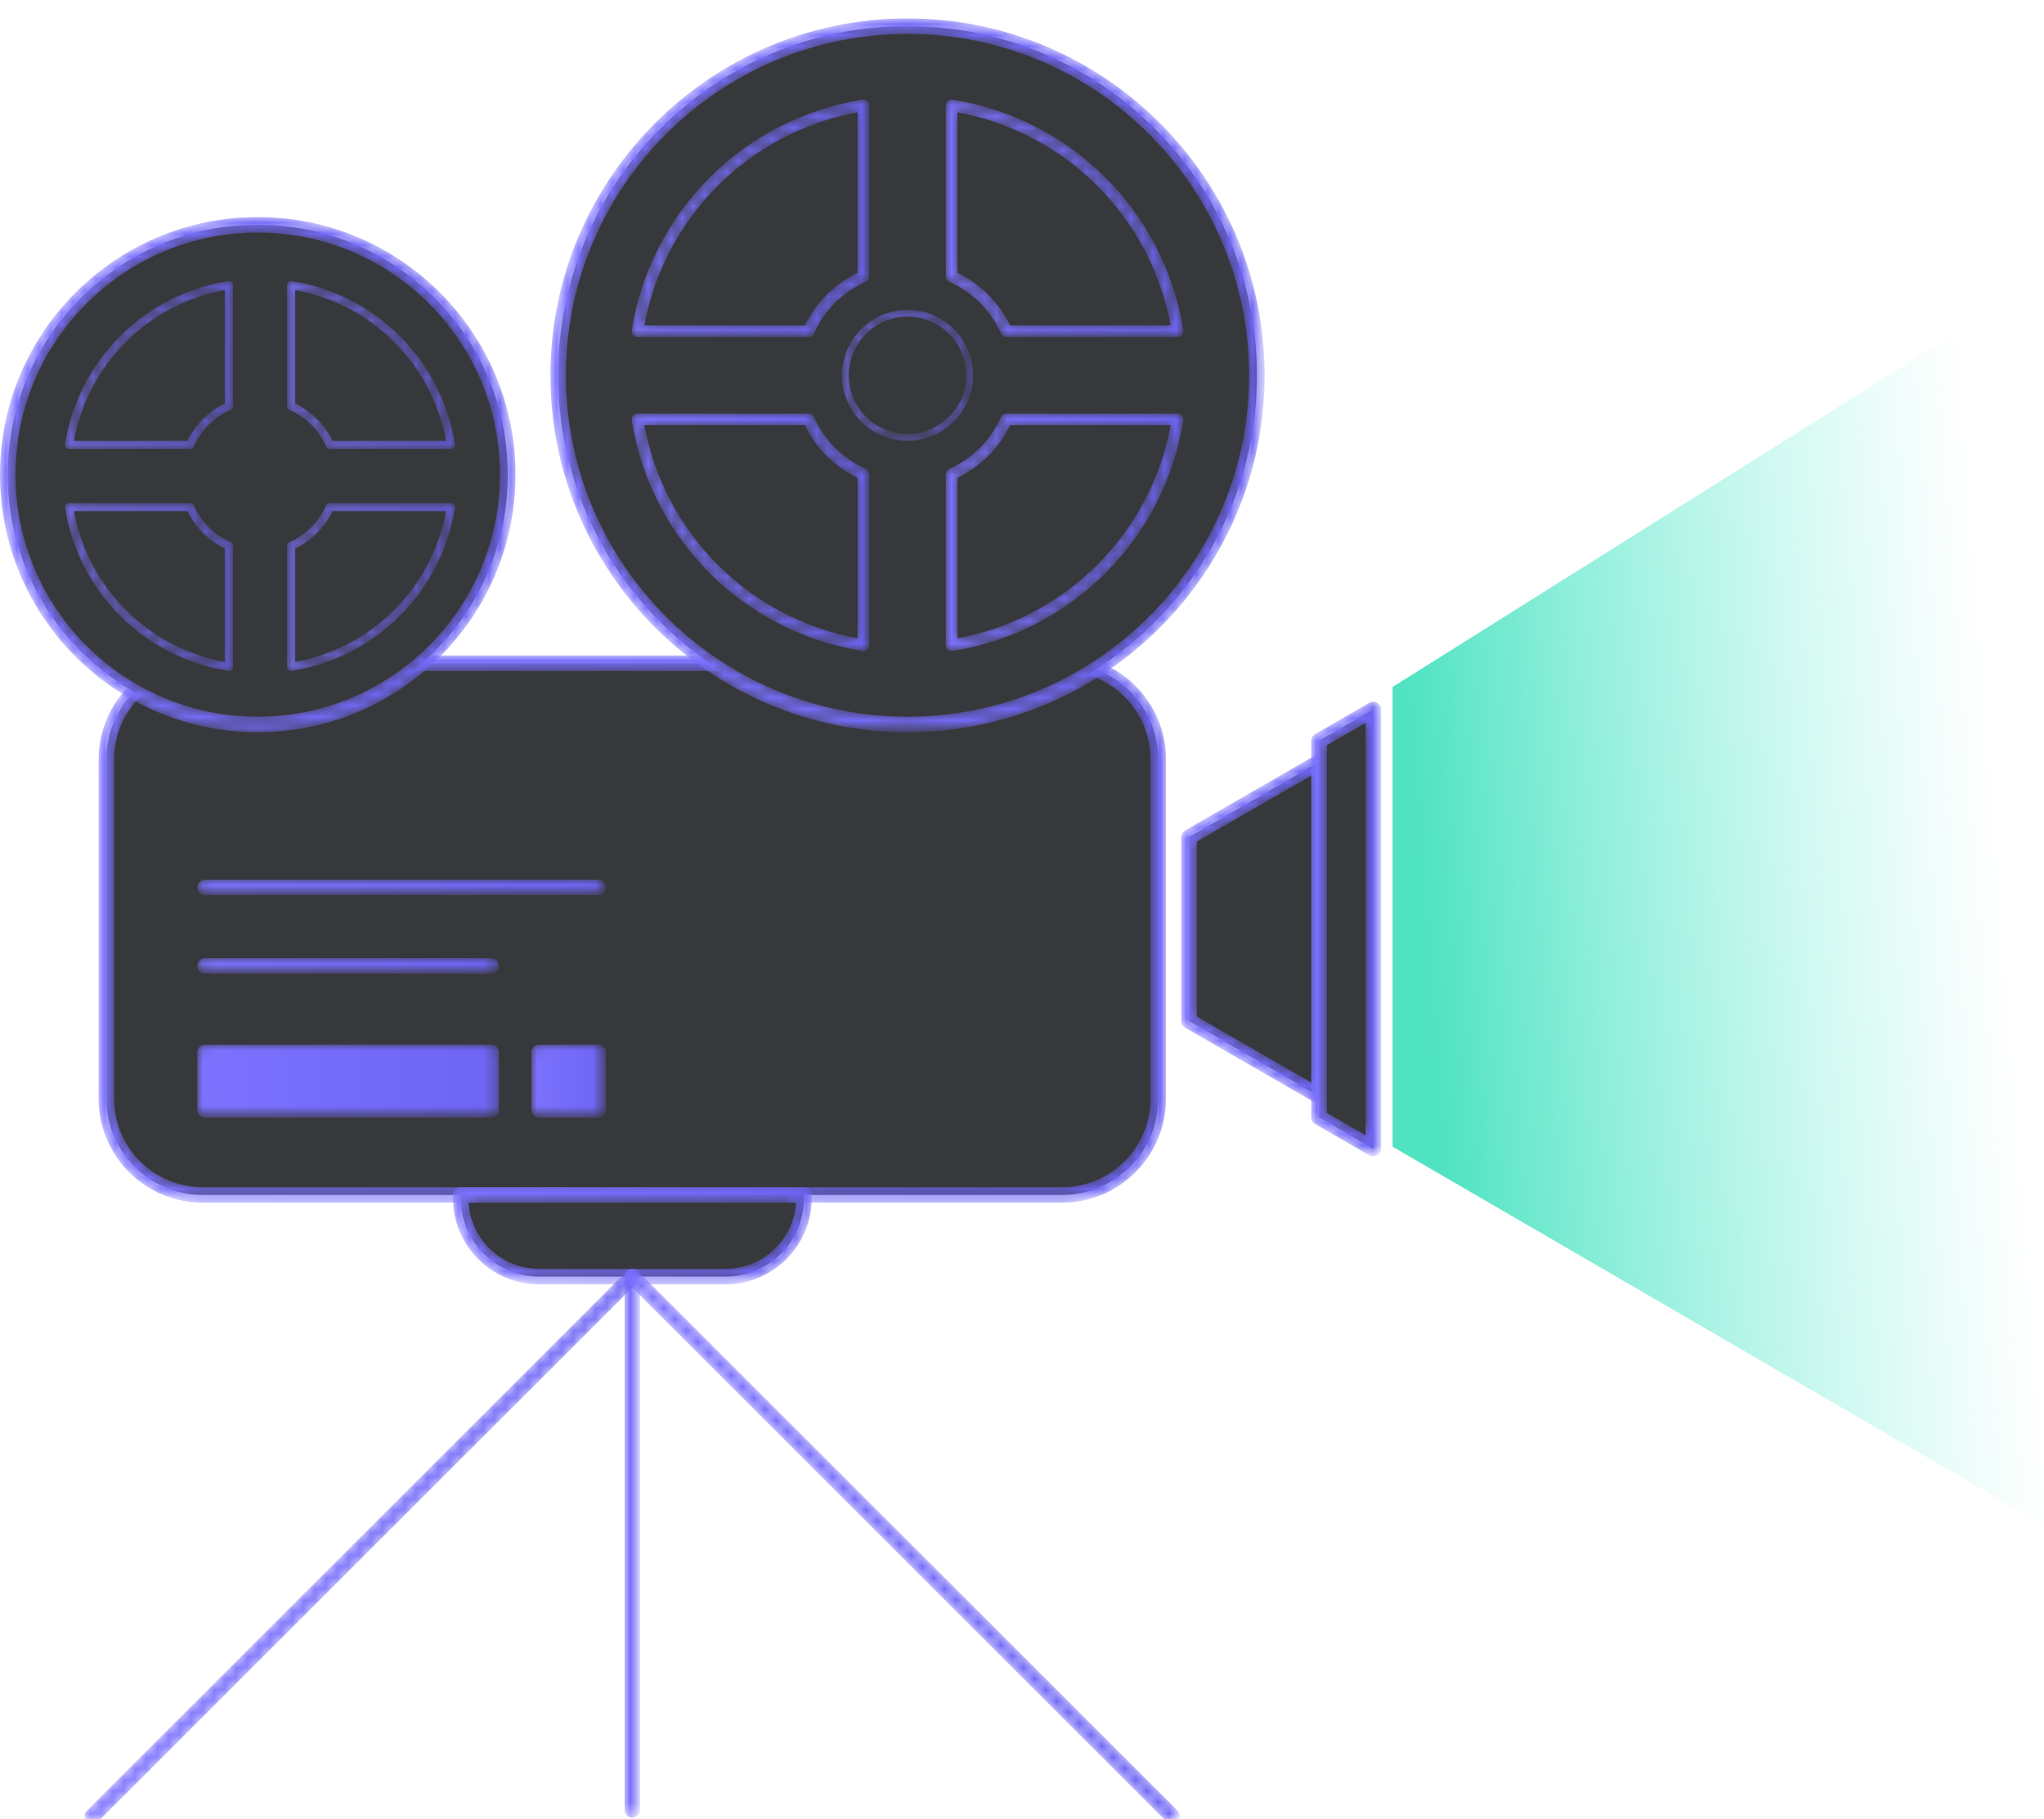 <?xml version="1.0" encoding="utf-8"?>
<!-- Generator: Adobe Illustrator 16.0.0, SVG Export Plug-In . SVG Version: 6.00 Build 0)  -->
<!DOCTYPE svg PUBLIC "-//W3C//DTD SVG 1.1//EN" "http://www.w3.org/Graphics/SVG/1.1/DTD/svg11.dtd">
<svg version="1.1" id="Capa_1" xmlns="http://www.w3.org/2000/svg" xmlns:xlink="http://www.w3.org/1999/xlink" x="0px" y="0px"
	 width="182px" height="162px" viewBox="0 0 182 162" enable-background="new 0 0 182 162" xml:space="preserve">
<title>camara</title>
<desc>Created with Sketch.</desc>
<g id="GIFOS_1_">
	<g id="_x30_0-UI-Kit_1_" transform="translate(-764, -2162)">
		
			<linearGradient id="element-luz-camara_1_" gradientUnits="userSpaceOnUse" x1="532.563" y1="2660.571" x2="532.01" y2="2660.503" gradientTransform="matrix(91 0 0 -151 -47519.938 403995.125)">
			<stop  offset="0" style="stop-color:#88F3E2;stop-opacity:0"/>
			<stop  offset="1" style="stop-color:#50E3C2"/>
		</linearGradient>
		<polygon id="element-luz-camara" fill="url(#element-luz-camara_1_)" points="888,2223.173 979,2166 979,2317 888,2264.111 		"/>
	</g>
</g>
<g id="GIFOS">
	<g id="_x31_6-UI-Kit-Modo-Nocturno" transform="translate(-147, -2099)">
		<g id="camara-modo-noc" transform="translate(147, 2099)">
			<g id="Group-97_1_">
				<path id="Fill-1_1_" fill="#37383C" d="M103.13,97.851c0,4.706-3.853,8.557-8.562,8.557H18.035
					c-4.709,0-8.562-3.851-8.562-8.557V67.614c0-4.706,3.853-8.556,8.562-8.556h76.534c4.709,0,8.562,3.851,8.562,8.556V97.851z"/>
				<g id="Group-5_1_" transform="translate(8.328, 57.055)">
					<g id="Clip-4_1_">
					</g>
					<defs>
						<filter id="Adobe_OpacityMaskFilter" filterUnits="userSpaceOnUse" x="0.454" y="1.312" width="95.038" height="48.73">
							<feColorMatrix  type="matrix" values="1 0 0 0 0  0 1 0 0 0  0 0 1 0 0  0 0 0 1 0"/>
						</filter>
					</defs>
					<mask maskUnits="userSpaceOnUse" x="0.454" y="1.312" width="95.038" height="48.73" id="mask-2_1_">
						<g filter="url(#Adobe_OpacityMaskFilter)">
							<path id="path-1_1_" fill="#FFFFFF" d="M9.707,1.312c-5.102,0-9.252,4.148-9.252,9.246l0,0v30.238
								c0,5.098,4.151,9.246,9.252,9.246l0,0H86.24c5.102,0,9.252-4.148,9.252-9.246l0,0V10.558c0-5.098-4.15-9.246-9.252-9.246l0,0
								H9.707z M1.835,40.796V10.558c0-4.336,3.532-7.865,7.871-7.865l0,0H86.24c4.339,0,7.871,3.529,7.871,7.865l0,0v30.238
								c0,4.337-3.532,7.865-7.871,7.865l0,0H9.707C5.367,48.661,1.835,45.133,1.835,40.796L1.835,40.796z"/>
						</g>
					</mask>
					
						<linearGradient id="Fill-3_2_" gradientUnits="userSpaceOnUse" x1="-241.845" y1="436.938" x2="-240.845" y2="436.938" gradientTransform="matrix(95.039 0 0 -48.73 22985.098 21317.664)">
						<stop  offset="0" style="stop-color:#7C72FF"/>
						<stop  offset="1" style="stop-color:#6D64F4"/>
					</linearGradient>
					<path id="Fill-3_1_" mask="url(#mask-2_1_)" fill="url(#Fill-3_2_)" d="M9.707,1.312c-5.102,0-9.252,4.148-9.252,9.246l0,0
						v30.238c0,5.098,4.151,9.246,9.252,9.246l0,0H86.24c5.102,0,9.252-4.148,9.252-9.246l0,0V10.558
						c0-5.098-4.15-9.246-9.252-9.246l0,0H9.707z M1.835,40.796V10.558c0-4.336,3.532-7.865,7.871-7.865l0,0H86.24
						c4.339,0,7.871,3.529,7.871,7.865l0,0v30.238c0,4.337-3.532,7.865-7.871,7.865l0,0H9.707
						C5.367,48.661,1.835,45.133,1.835,40.796L1.835,40.796z"/>
				</g>
				<path id="Fill-6_1_" fill="#37383C" d="M111.914,33.422c0,17.171-13.928,31.092-31.107,31.092S49.699,50.593,49.699,33.422
					c0-17.171,13.928-31.092,31.107-31.092S111.914,16.25,111.914,33.422"/>
				<g id="Group-10_1_" transform="translate(48.688, 0.067)">
					<g id="Clip-9_1_">
					</g>
					<defs>
						<filter id="Adobe_OpacityMaskFilter_1_" filterUnits="userSpaceOnUse" x="0.322" y="1.573" width="63.595" height="63.564">
							<feColorMatrix  type="matrix" values="1 0 0 0 0  0 1 0 0 0  0 0 1 0 0  0 0 0 1 0"/>
						</filter>
					</defs>
					<mask maskUnits="userSpaceOnUse" x="0.322" y="1.573" width="63.595" height="63.564" id="mask-5_1_">
						<g filter="url(#Adobe_OpacityMaskFilter_1_)">
							<path id="path-4_1_" fill="#FFFFFF" d="M32.119,1.573c-17.533,0-31.797,14.257-31.797,31.782l0,0
								c0,17.525,14.264,31.782,31.797,31.782l0,0c17.533,0,31.798-14.257,31.798-31.782l0,0
								C63.917,15.83,49.652,1.573,32.119,1.573z M1.703,33.355c0-16.764,13.645-30.401,30.417-30.401l0,0
								c16.771,0,30.416,13.638,30.416,30.401l0,0c0,16.763-13.645,30.401-30.416,30.401l0,0
								C15.348,63.756,1.703,50.118,1.703,33.355L1.703,33.355z"/>
						</g>
					</mask>
					
						<linearGradient id="Fill-8_2_" gradientUnits="userSpaceOnUse" x1="-280.978" y1="495.562" x2="-279.978" y2="495.562" gradientTransform="matrix(63.596 0 0 -63.564 17869.215 31532.969)">
						<stop  offset="0" style="stop-color:#7C72FF"/>
						<stop  offset="1" style="stop-color:#6D64F4"/>
					</linearGradient>
					<path id="Fill-8_1_" mask="url(#mask-5_1_)" fill="url(#Fill-8_2_)" d="M32.119,1.573c-17.533,0-31.797,14.257-31.797,31.782
						l0,0c0,17.525,14.264,31.782,31.797,31.782l0,0c17.533,0,31.798-14.257,31.798-31.782l0,0
						C63.917,15.83,49.652,1.573,32.119,1.573z M1.703,33.355c0-16.764,13.645-30.401,30.417-30.401l0,0
						c16.771,0,30.416,13.638,30.416,30.401l0,0c0,16.763-13.645,30.401-30.416,30.401l0,0C15.348,63.756,1.703,50.118,1.703,33.355
						L1.703,33.355z"/>
				</g>
				<path id="Fill-11_1_" fill="#37383C" d="M45.21,42.265c0,12.288-9.967,22.249-22.261,22.249S0.691,54.553,0.691,42.265
					s9.965-22.249,22.258-22.249S45.21,29.977,45.21,42.265"/>
				<g id="Group-15_1_" transform="translate(0, 17.996)">
					<g id="Clip-14_1_">
					</g>
					<defs>
						<filter id="Adobe_OpacityMaskFilter_2_" filterUnits="userSpaceOnUse" x="0" y="1.331" width="45.901" height="45.877">
							<feColorMatrix  type="matrix" values="1 0 0 0 0  0 1 0 0 0  0 0 1 0 0  0 0 0 1 0"/>
						</filter>
					</defs>
					<mask maskUnits="userSpaceOnUse" x="0" y="1.331" width="45.901" height="45.877" id="mask-8_1_">
						<g filter="url(#Adobe_OpacityMaskFilter_2_)">
							<path id="path-7_1_" fill="#FFFFFF" d="M0,24.269c0,12.648,10.295,22.938,22.95,22.938l0,0
								c12.656,0,22.951-10.29,22.951-22.938l0,0c0-12.648-10.295-22.938-22.951-22.938l0,0C10.295,1.331,0,11.621,0,24.269
								 M1.381,24.269c0-11.887,9.675-21.558,21.568-21.558l0,0c11.893,0,21.569,9.671,21.569,21.558l0,0
								c0,11.887-9.677,21.558-21.569,21.558l0,0C11.057,45.827,1.381,36.156,1.381,24.269"/>
						</g>
					</mask>
					
						<linearGradient id="Fill-13_2_" gradientUnits="userSpaceOnUse" x1="-230.859" y1="475.562" x2="-229.859" y2="475.562" gradientTransform="matrix(45.901 0 0 -45.877 10596.615 21841.801)">
						<stop  offset="0" style="stop-color:#7C72FF"/>
						<stop  offset="1" style="stop-color:#6D64F4"/>
					</linearGradient>
					<path id="Fill-13_1_" mask="url(#mask-8_1_)" fill="url(#Fill-13_2_)" d="M0,24.269c0,12.648,10.295,22.938,22.95,22.938l0,0
						c12.656,0,22.951-10.29,22.951-22.938l0,0c0-12.648-10.295-22.938-22.951-22.938l0,0C10.295,1.331,0,11.621,0,24.269
						 M1.381,24.269c0-11.887,9.675-21.558,21.568-21.558l0,0c11.893,0,21.569,9.671,21.569,21.558l0,0
						c0,11.887-9.677,21.558-21.569,21.558l0,0C11.057,45.827,1.381,36.156,1.381,24.269"/>
				</g>
				<path id="Fill-16_1_" fill="#37383C" d="M86.336,33.421c0,3.053-2.475,5.527-5.529,5.527s-5.53-2.474-5.53-5.527
					c0-3.052,2.476-5.526,5.53-5.526S86.336,30.369,86.336,33.421"/>
				<g id="Group-20_1_" transform="translate(74.953, 26.32)">
					<g id="Clip-19_1_">
					</g>
					<defs>
						<filter id="Adobe_OpacityMaskFilter_3_" filterUnits="userSpaceOnUse" x="0.019" y="1.27" width="11.669" height="11.664">
							<feColorMatrix  type="matrix" values="1 0 0 0 0  0 1 0 0 0  0 0 1 0 0  0 0 0 1 0"/>
						</filter>
					</defs>
					<mask maskUnits="userSpaceOnUse" x="0.019" y="1.27" width="11.669" height="11.664" id="mask-11_1_">
						<g filter="url(#Adobe_OpacityMaskFilter_3_)">
							<path id="path-10_1_" fill="#FFFFFF" d="M0.019,7.102c0,3.215,2.618,5.832,5.835,5.832l0,0c3.217,0,5.834-2.617,5.834-5.832
								l0,0c0-3.216-2.617-5.832-5.834-5.832l0,0C2.637,1.27,0.019,3.886,0.019,7.102 M0.629,7.102c0-2.879,2.344-5.222,5.225-5.222
								l0,0c2.881,0,5.225,2.342,5.225,5.222l0,0c0,2.879-2.344,5.222-5.225,5.222l0,0C2.973,12.324,0.629,9.981,0.629,7.102"/>
						</g>
					</mask>
					
						<linearGradient id="Fill-18_2_" gradientUnits="userSpaceOnUse" x1="-290.733" y1="445.408" x2="-289.733" y2="445.408" gradientTransform="matrix(11.67 0 0 -11.664 3392.769 5202.333)">
						<stop  offset="0" style="stop-color:#7C72FF"/>
						<stop  offset="1" style="stop-color:#6D64F4"/>
					</linearGradient>
					<path id="Fill-18_1_" mask="url(#mask-11_1_)" fill="url(#Fill-18_2_)" d="M0.019,7.102c0,3.215,2.618,5.832,5.835,5.832l0,0
						c3.217,0,5.834-2.617,5.834-5.832l0,0c0-3.216-2.617-5.832-5.834-5.832l0,0C2.637,1.27,0.019,3.886,0.019,7.102 M0.629,7.102
						c0-2.879,2.344-5.222,5.225-5.222l0,0c2.881,0,5.225,2.342,5.225,5.222l0,0c0,2.879-2.344,5.222-5.225,5.222l0,0
						C2.973,12.324,0.629,9.981,0.629,7.102"/>
				</g>
				<path id="Fill-21_1_" fill="#37383C" d="M41.02,106.407v0.292c0,3.855,3.127,6.981,6.985,6.981h16.592
					c3.86,0,6.987-3.126,6.987-6.981v-0.292H41.02z"/>
				<g id="Group-25_1_" transform="translate(39.719, 104.439)">
					<g id="Clip-24_1_">
					</g>
					<defs>
						<filter id="Adobe_OpacityMaskFilter_4_" filterUnits="userSpaceOnUse" x="0.61" y="1.278" width="31.945" height="8.654">
							<feColorMatrix  type="matrix" values="1 0 0 0 0  0 1 0 0 0  0 0 1 0 0  0 0 0 1 0"/>
						</filter>
					</defs>
					<mask maskUnits="userSpaceOnUse" x="0.61" y="1.278" width="31.945" height="8.654" id="mask-14_1_">
						<g filter="url(#Adobe_OpacityMaskFilter_4_)">
							<path id="path-13_1_" fill="#FFFFFF" d="M1.301,1.278c-0.382,0-0.691,0.309-0.691,0.691l0,0V2.26
								c0,4.23,3.445,7.672,7.676,7.672l0,0h16.591c4.234,0,7.678-3.441,7.678-7.672l0,0V1.969c0-0.383-0.309-0.691-0.689-0.691l0,0
								H1.301z M2.004,2.659h29.157c-0.206,3.284-2.946,5.893-6.284,5.893l0,0H8.286C4.95,8.551,2.21,5.943,2.004,2.659L2.004,2.659
								z"/>
						</g>
					</mask>
					
						<linearGradient id="Fill-23_2_" gradientUnits="userSpaceOnUse" x1="-268.332" y1="357.104" x2="-267.332" y2="357.104" gradientTransform="matrix(31.945 0 0 -8.653 8572.604 3095.706)">
						<stop  offset="0" style="stop-color:#7C72FF"/>
						<stop  offset="1" style="stop-color:#6D64F4"/>
					</linearGradient>
					<path id="Fill-23_1_" mask="url(#mask-14_1_)" fill="url(#Fill-23_2_)" d="M1.301,1.278c-0.382,0-0.691,0.309-0.691,0.691l0,0
						V2.26c0,4.23,3.445,7.672,7.676,7.672l0,0h16.591c4.234,0,7.678-3.441,7.678-7.672l0,0V1.969c0-0.383-0.309-0.691-0.689-0.691
						l0,0H1.301z M2.004,2.659h29.157c-0.206,3.284-2.946,5.893-6.284,5.893l0,0H8.286C4.95,8.551,2.21,5.943,2.004,2.659
						L2.004,2.659z"/>
				</g>
				<g id="Group-28_1_" transform="translate(55.094, 111.482)">
					<g id="Clip-27_1_">
					</g>
					<defs>
						<filter id="Adobe_OpacityMaskFilter_5_" filterUnits="userSpaceOnUse" x="0.517" y="1.508" width="1.381" height="48.875">
							<feColorMatrix  type="matrix" values="1 0 0 0 0  0 1 0 0 0  0 0 1 0 0  0 0 0 1 0"/>
						</filter>
					</defs>
					<mask maskUnits="userSpaceOnUse" x="0.517" y="1.508" width="1.381" height="48.875" id="mask-17_1_">
						<g filter="url(#Adobe_OpacityMaskFilter_5_)">
							<path id="path-16_1_" fill="#FFFFFF" d="M0.517,2.199v47.494c0,0.381,0.309,0.689,0.69,0.689l0,0
								c0.382,0,0.69-0.309,0.69-0.689l0,0V2.199c0-0.383-0.309-0.691-0.69-0.691l0,0C0.826,1.508,0.517,1.817,0.517,2.199"/>
						</g>
					</mask>
					
						<linearGradient id="Fill-26_2_" gradientUnits="userSpaceOnUse" x1="-120.255" y1="382.533" x2="-119.255" y2="382.533" gradientTransform="matrix(1.381 0 0 -48.875 166.612 18722.328)">
						<stop  offset="0" style="stop-color:#7C72FF"/>
						<stop  offset="1" style="stop-color:#6D64F4"/>
					</linearGradient>
					<path id="Fill-26_1_" mask="url(#mask-17_1_)" fill="url(#Fill-26_2_)" d="M0.517,2.199v47.494c0,0.381,0.309,0.689,0.69,0.689
						l0,0c0.382,0,0.69-0.309,0.69-0.689l0,0V2.199c0-0.383-0.309-0.691-0.69-0.691l0,0C0.826,1.508,0.517,1.817,0.517,2.199"/>
				</g>
				<g id="Group-31_1_" transform="translate(7.047, 111.482)">
					<g id="Clip-30_1_">
					</g>
					<defs>
						<filter id="Adobe_OpacityMaskFilter_6_" filterUnits="userSpaceOnUse" x="0.487" y="1.508" width="49.458" height="49.437">
							<feColorMatrix  type="matrix" values="1 0 0 0 0  0 1 0 0 0  0 0 1 0 0  0 0 0 1 0"/>
						</filter>
					</defs>
					<mask maskUnits="userSpaceOnUse" x="0.487" y="1.508" width="49.458" height="49.437" id="mask-20_1_">
						<g filter="url(#Adobe_OpacityMaskFilter_6_)">
							<path id="path-19_1_" fill="#FFFFFF" d="M48.766,1.71L0.69,49.766c-0.271,0.27-0.271,0.707,0,0.977l0,0
								c0.135,0.135,0.312,0.202,0.488,0.202l0,0c0.177,0,0.354-0.067,0.488-0.202l0,0L49.743,2.687c0.27-0.271,0.27-0.706,0-0.977
								l0,0c-0.135-0.134-0.312-0.202-0.488-0.202l0,0C49.078,1.508,48.901,1.576,48.766,1.71"/>
						</g>
					</mask>
					
						<linearGradient id="Fill-29_2_" gradientUnits="userSpaceOnUse" x1="-238.276" y1="382.611" x2="-237.276" y2="382.611" gradientTransform="matrix(49.458 0 0 -49.436 11785.054 18941.096)">
						<stop  offset="0" style="stop-color:#7C72FF"/>
						<stop  offset="1" style="stop-color:#6D64F4"/>
					</linearGradient>
					<path id="Fill-29_1_" mask="url(#mask-20_1_)" fill="url(#Fill-29_2_)" d="M48.766,1.71L0.69,49.766
						c-0.271,0.27-0.271,0.707,0,0.977l0,0c0.135,0.135,0.312,0.202,0.488,0.202l0,0c0.177,0,0.354-0.067,0.488-0.202l0,0
						L49.743,2.687c0.27-0.271,0.27-0.706,0-0.977l0,0c-0.135-0.134-0.312-0.202-0.488-0.202l0,0
						C49.078,1.508,48.901,1.576,48.766,1.71"/>
				</g>
				<g id="Group-34_1_" transform="translate(55.094, 111.482)">
					<g id="Clip-33_1_">
					</g>
					<defs>
						<filter id="Adobe_OpacityMaskFilter_7_" filterUnits="userSpaceOnUse" x="0.517" y="1.508" width="49.458" height="49.437">
							<feColorMatrix  type="matrix" values="1 0 0 0 0  0 1 0 0 0  0 0 1 0 0  0 0 0 1 0"/>
						</filter>
					</defs>
					<mask maskUnits="userSpaceOnUse" x="0.517" y="1.508" width="49.458" height="49.437" id="mask-23_1_">
						<g filter="url(#Adobe_OpacityMaskFilter_7_)">
							<path id="path-22_1_" fill="#FFFFFF" d="M0.719,1.71c-0.27,0.271-0.27,0.706,0,0.977l0,0l48.077,48.056
								c0.136,0.135,0.312,0.202,0.489,0.202l0,0c0.176,0,0.353-0.067,0.488-0.202l0,0c0.27-0.27,0.27-0.707,0-0.977l0,0L1.696,1.71
								C1.561,1.576,1.384,1.508,1.208,1.508l0,0C1.031,1.508,0.854,1.576,0.719,1.71"/>
						</g>
					</mask>
					
						<linearGradient id="Fill-32_2_" gradientUnits="userSpaceOnUse" x1="-286.323" y1="382.611" x2="-285.323" y2="382.611" gradientTransform="matrix(49.458 0 0 -49.436 14161.435 18941.096)">
						<stop  offset="0" style="stop-color:#7C72FF"/>
						<stop  offset="1" style="stop-color:#6D64F4"/>
					</linearGradient>
					<path id="Fill-32_1_" mask="url(#mask-23_1_)" fill="url(#Fill-32_2_)" d="M0.719,1.71c-0.27,0.271-0.27,0.706,0,0.977l0,0
						l48.077,48.056c0.136,0.135,0.312,0.202,0.489,0.202l0,0c0.176,0,0.353-0.067,0.488-0.202l0,0c0.27-0.27,0.27-0.707,0-0.977
						l0,0L1.696,1.71C1.561,1.576,1.384,1.508,1.208,1.508l0,0C1.031,1.508,0.854,1.576,0.719,1.71"/>
				</g>
				<g id="Group-37_1_" transform="translate(17.297, 91.632)">
					<g id="Clip-36_1_">
					</g>
					<defs>
						<filter id="Adobe_OpacityMaskFilter_8_" filterUnits="userSpaceOnUse" x="0.271" y="1.394" width="26.853" height="6.513">
							<feColorMatrix  type="matrix" values="1 0 0 0 0  0 1 0 0 0  0 0 1 0 0  0 0 0 1 0"/>
						</filter>
					</defs>
					<mask maskUnits="userSpaceOnUse" x="0.271" y="1.394" width="26.853" height="6.513" id="mask-26_1_">
						<g filter="url(#Adobe_OpacityMaskFilter_8_)">
							<path id="path-25_1_" fill="#FFFFFF" d="M0.962,1.394c-0.383,0-0.691,0.309-0.691,0.69l0,0v5.132
								c0,0.381,0.308,0.69,0.691,0.69l0,0h25.47c0.382,0,0.691-0.31,0.691-0.69l0,0V2.084c0-0.382-0.31-0.69-0.691-0.69l0,0H0.962z
								 M1.653,6.526h24.089V2.774H1.653V6.526z"/>
						</g>
					</mask>
					
						<linearGradient id="Fill-35_2_" gradientUnits="userSpaceOnUse" x1="-244.51" y1="356.941" x2="-243.51" y2="356.941" gradientTransform="matrix(26.852 0 0 -6.513 6565.951 2329.284)">
						<stop  offset="0" style="stop-color:#7C72FF"/>
						<stop  offset="1" style="stop-color:#6D64F4"/>
					</linearGradient>
					<path id="Fill-35_1_" mask="url(#mask-26_1_)" fill="url(#Fill-35_2_)" d="M0.962,1.394c-0.383,0-0.691,0.309-0.691,0.69l0,0
						v5.132c0,0.381,0.308,0.69,0.691,0.69l0,0h25.47c0.382,0,0.691-0.31,0.691-0.69l0,0V2.084c0-0.382-0.31-0.69-0.691-0.69l0,0
						H0.962z M1.653,6.526h24.089V2.774H1.653V6.526z"/>
				</g>
				<g id="Group-40_1_" transform="translate(46.766, 91.632)">
					<g id="Clip-39_1_">
					</g>
					<defs>
						<filter id="Adobe_OpacityMaskFilter_9_" filterUnits="userSpaceOnUse" x="0.554" y="1.394" width="6.626" height="6.513">
							<feColorMatrix  type="matrix" values="1 0 0 0 0  0 1 0 0 0  0 0 1 0 0  0 0 0 1 0"/>
						</filter>
					</defs>
					<mask maskUnits="userSpaceOnUse" x="0.554" y="1.394" width="6.626" height="6.513" id="mask-29_1_">
						<g filter="url(#Adobe_OpacityMaskFilter_9_)">
							<path id="path-28_1_" fill="#FFFFFF" d="M1.245,1.394c-0.382,0-0.69,0.309-0.69,0.69l0,0v5.132c0,0.381,0.309,0.69,0.69,0.69
								l0,0H6.49c0.382,0,0.69-0.31,0.69-0.69l0,0V2.084c0-0.382-0.309-0.69-0.69-0.69l0,0H1.245z M1.936,6.526h3.863V2.774H1.936
								V6.526z"/>
						</g>
					</mask>
					
						<linearGradient id="Fill-38_2_" gradientUnits="userSpaceOnUse" x1="-247.154" y1="356.942" x2="-246.154" y2="356.942" gradientTransform="matrix(6.626 0 0 -6.513 1638.195 2329.284)">
						<stop  offset="0" style="stop-color:#7C72FF"/>
						<stop  offset="1" style="stop-color:#6D64F4"/>
					</linearGradient>
					<path id="Fill-38_1_" mask="url(#mask-29_1_)" fill="url(#Fill-38_2_)" d="M1.245,1.394c-0.382,0-0.69,0.309-0.69,0.69l0,0
						v5.132c0,0.381,0.309,0.69,0.69,0.69l0,0H6.49c0.382,0,0.69-0.31,0.69-0.69l0,0V2.084c0-0.382-0.309-0.69-0.69-0.69l0,0H1.245z
						 M1.936,6.526h3.863V2.774H1.936V6.526z"/>
				</g>
				<g id="Group-43_1_" transform="translate(17.297, 83.949)">
					<g id="Clip-42_1_">
					</g>
					<defs>
						<filter id="Adobe_OpacityMaskFilter_10_" filterUnits="userSpaceOnUse" x="0.271" y="1.375" width="26.853" height="1.38">
							<feColorMatrix  type="matrix" values="1 0 0 0 0  0 1 0 0 0  0 0 1 0 0  0 0 0 1 0"/>
						</filter>
					</defs>
					<mask maskUnits="userSpaceOnUse" x="0.271" y="1.375" width="26.853" height="1.38" id="mask-32_1_">
						<g filter="url(#Adobe_OpacityMaskFilter_10_)">
							<path id="path-31_1_" fill="#FFFFFF" d="M0.962,1.375c-0.383,0-0.691,0.308-0.691,0.69l0,0c0,0.381,0.308,0.689,0.691,0.689
								l0,0h25.47c0.382,0,0.691-0.309,0.691-0.689l0,0c0-0.383-0.31-0.69-0.691-0.69l0,0H0.962z"/>
						</g>
					</mask>
					
						<linearGradient id="Fill-41_2_" gradientUnits="userSpaceOnUse" x1="-244.51" y1="169.729" x2="-243.51" y2="169.729" gradientTransform="matrix(26.852 0 0 -1.381 6565.951 236.378)">
						<stop  offset="0" style="stop-color:#7C72FF"/>
						<stop  offset="1" style="stop-color:#6D64F4"/>
					</linearGradient>
					<path id="Fill-41_1_" mask="url(#mask-32_1_)" fill="url(#Fill-41_2_)" d="M0.962,1.375c-0.383,0-0.691,0.308-0.691,0.69l0,0
						c0,0.381,0.308,0.689,0.691,0.689l0,0h25.47c0.382,0,0.691-0.309,0.691-0.689l0,0c0-0.383-0.31-0.69-0.691-0.69l0,0H0.962z"/>
				</g>
				<g id="Group-46_1_" transform="translate(17.297, 76.905)">
					<g id="Clip-45_1_">
					</g>
					<defs>
						<filter id="Adobe_OpacityMaskFilter_11_" filterUnits="userSpaceOnUse" x="0.271" y="1.429" width="36.377" height="1.381">
							<feColorMatrix  type="matrix" values="1 0 0 0 0  0 1 0 0 0  0 0 1 0 0  0 0 0 1 0"/>
						</filter>
					</defs>
					<mask maskUnits="userSpaceOnUse" x="0.271" y="1.429" width="36.377" height="1.381" id="mask-35_1_">
						<g filter="url(#Adobe_OpacityMaskFilter_11_)">
							<path id="path-34_1_" fill="#FFFFFF" d="M0.962,1.429c-0.383,0-0.691,0.31-0.691,0.69l0,0c0,0.382,0.308,0.691,0.691,0.691
								l0,0h34.996c0.382,0,0.69-0.309,0.69-0.691l0,0c0-0.381-0.309-0.69-0.69-0.69l0,0H0.962z"/>
						</g>
					</mask>
					
						<linearGradient id="Fill-44_2_" gradientUnits="userSpaceOnUse" x1="-246.81" y1="176.886" x2="-245.81" y2="176.886" gradientTransform="matrix(36.377 0 0 -1.381 8978.541 246.429)">
						<stop  offset="0" style="stop-color:#7C72FF"/>
						<stop  offset="1" style="stop-color:#6D64F4"/>
					</linearGradient>
					<path id="Fill-44_1_" mask="url(#mask-35_1_)" fill="url(#Fill-44_2_)" d="M0.962,1.429c-0.383,0-0.691,0.31-0.691,0.69l0,0
						c0,0.382,0.308,0.691,0.691,0.691l0,0h34.996c0.382,0,0.69-0.309,0.69-0.691l0,0c0-0.381-0.309-0.69-0.69-0.69l0,0H0.962z"/>
				</g>
				<polygon id="Fill-47_1_" fill="#37383C" points="105.873,74.548 105.873,90.918 117.447,97.598 117.447,67.868 				"/>
				<g id="Group-51_1_" transform="translate(105.062, 66.02)">
					<g id="Clip-50_1_">
					</g>
					<defs>
						<filter id="Adobe_OpacityMaskFilter_12_" filterUnits="userSpaceOnUse" x="0.119" y="1.158" width="12.957" height="31.109">
							<feColorMatrix  type="matrix" values="1 0 0 0 0  0 1 0 0 0  0 0 1 0 0  0 0 0 1 0"/>
						</filter>
					</defs>
					<mask maskUnits="userSpaceOnUse" x="0.119" y="1.158" width="12.957" height="31.109" id="mask-38_1_">
						<g filter="url(#Adobe_OpacityMaskFilter_12_)">
							<path id="path-37_1_" fill="#FFFFFF" d="M12.04,1.25L0.465,7.93C0.252,8.054,0.119,8.281,0.119,8.528l0,0v16.37
								c0,0.246,0.133,0.474,0.346,0.598l0,0l11.575,6.68c0.105,0.061,0.226,0.092,0.345,0.092l0,0c0.118,0,0.238-0.031,0.346-0.092
								l0,0c0.213-0.123,0.346-0.352,0.346-0.598l0,0V1.848c0-0.247-0.133-0.474-0.346-0.598l0,0
								c-0.107-0.061-0.227-0.092-0.346-0.092l0,0C12.266,1.158,12.146,1.189,12.04,1.25L12.04,1.25z M1.5,24.499V8.926
								l10.195-5.882v27.337L1.5,24.499z"/>
						</g>
					</mask>
					
						<linearGradient id="Fill-49_2_" gradientUnits="userSpaceOnUse" x1="-322.85" y1="424.005" x2="-321.85" y2="424.005" gradientTransform="matrix(12.956 0 0 -31.11 4182.962 13207.417)">
						<stop  offset="0" style="stop-color:#7C72FF"/>
						<stop  offset="1" style="stop-color:#6D64F4"/>
					</linearGradient>
					<path id="Fill-49_1_" mask="url(#mask-38_1_)" fill="url(#Fill-49_2_)" d="M12.04,1.25L0.465,7.93
						C0.252,8.054,0.119,8.281,0.119,8.528l0,0v16.37c0,0.246,0.133,0.474,0.346,0.598l0,0l11.575,6.68
						c0.105,0.061,0.226,0.092,0.345,0.092l0,0c0.118,0,0.238-0.031,0.346-0.092l0,0c0.213-0.123,0.346-0.352,0.346-0.598l0,0V1.848
						c0-0.247-0.133-0.474-0.346-0.598l0,0c-0.107-0.061-0.227-0.092-0.346-0.092l0,0C12.266,1.158,12.146,1.189,12.04,1.25
						L12.04,1.25z M1.5,24.499V8.926l10.195-5.882v27.337L1.5,24.499z"/>
				</g>
				<polygon id="Fill-52_1_" fill="#37383C" points="117.447,65.968 117.447,99.495 122.282,102.287 122.282,63.178 				"/>
				<g id="Group-56_1_" transform="translate(116.594, 60.897)">
					<g id="Clip-55_1_">
					</g>
					<defs>
						<filter id="Adobe_OpacityMaskFilter_13_" filterUnits="userSpaceOnUse" x="0.164" y="1.591" width="6.215" height="40.488">
							<feColorMatrix  type="matrix" values="1 0 0 0 0  0 1 0 0 0  0 0 1 0 0  0 0 0 1 0"/>
						</filter>
					</defs>
					<mask maskUnits="userSpaceOnUse" x="0.164" y="1.591" width="6.215" height="40.488" id="mask-41_1_">
						<g filter="url(#Adobe_OpacityMaskFilter_13_)">
							<path id="path-40_1_" fill="#FFFFFF" d="M5.343,1.683L0.509,4.474C0.295,4.596,0.164,4.824,0.164,5.071l0,0v33.528
								c0,0.246,0.131,0.475,0.345,0.598l0,0l4.834,2.791c0.106,0.061,0.228,0.092,0.347,0.092l0,0c0.117,0,0.238-0.031,0.345-0.092
								l0,0c0.212-0.123,0.345-0.352,0.345-0.598l0,0V2.281c0-0.247-0.133-0.475-0.345-0.598l0,0
								C5.928,1.622,5.809,1.591,5.689,1.591l0,0C5.568,1.591,5.449,1.622,5.343,1.683L5.343,1.683z M1.545,38.2V5.47l3.453-1.992
								v36.714L1.545,38.2z"/>
						</g>
					</mask>
					
						<linearGradient id="Fill-54_2_" gradientUnits="userSpaceOnUse" x1="-314.633" y1="431.67" x2="-313.633" y2="431.67" gradientTransform="matrix(6.216 0 0 -40.489 1955.92 17499.498)">
						<stop  offset="0" style="stop-color:#7C72FF"/>
						<stop  offset="1" style="stop-color:#6D64F4"/>
					</linearGradient>
					<path id="Fill-54_1_" mask="url(#mask-41_1_)" fill="url(#Fill-54_2_)" d="M5.343,1.683L0.509,4.474
						C0.295,4.596,0.164,4.824,0.164,5.071l0,0v33.528c0,0.246,0.131,0.475,0.345,0.598l0,0l4.834,2.791
						c0.106,0.061,0.228,0.092,0.347,0.092l0,0c0.117,0,0.238-0.031,0.345-0.092l0,0c0.212-0.123,0.345-0.352,0.345-0.598l0,0V2.281
						c0-0.247-0.133-0.475-0.345-0.598l0,0C5.928,1.622,5.809,1.591,5.689,1.591l0,0C5.568,1.591,5.449,1.622,5.343,1.683
						L5.343,1.683z M1.545,38.2V5.47l3.453-1.992v36.714L1.545,38.2z"/>
				</g>
				<path id="Fill-57_1_" fill="#37383C" d="M84.732,9.386v15.236c2.174,0.959,3.918,2.703,4.877,4.875h15.244
					C103.205,19.192,95.041,11.033,84.732,9.386"/>
				<g id="Group-61_1_" transform="translate(83.922, 7.751)">
					<g id="Clip-60_1_">
					</g>
					<defs>
						<filter id="Adobe_OpacityMaskFilter_14_" filterUnits="userSpaceOnUse" x="0.294" y="1.119" width="21.154" height="21.143">
							<feColorMatrix  type="matrix" values="1 0 0 0 0  0 1 0 0 0  0 0 1 0 0  0 0 0 1 0"/>
						</filter>
					</defs>
					<mask maskUnits="userSpaceOnUse" x="0.294" y="1.119" width="21.154" height="21.143" id="mask-44_1_">
						<g filter="url(#Adobe_OpacityMaskFilter_14_)">
							<path id="path-43_1_" fill="#FFFFFF" d="M0.477,1.242C0.361,1.341,0.294,1.484,0.294,1.635l0,0v15.237
								c0,0.205,0.121,0.389,0.308,0.472l0,0c2.064,0.911,3.702,2.548,4.613,4.611l0,0c0.082,0.187,0.268,0.307,0.473,0.307l0,0
								h15.244c0.151,0,0.295-0.066,0.395-0.18l0,0c0.098-0.116,0.139-0.269,0.116-0.417l0,0C19.748,11.073,11.49,2.818,0.893,1.125
								l0,0C0.867,1.121,0.84,1.119,0.814,1.119l0,0C0.691,1.119,0.57,1.162,0.477,1.242 M1.327,16.542V2.248
								c9.669,1.795,17.194,9.318,18.991,18.982l0,0h-14.3C5.027,19.179,3.381,17.531,1.327,16.542"/>
						</g>
					</mask>
					
						<linearGradient id="Fill-59_2_" gradientUnits="userSpaceOnUse" x1="-308.768" y1="477.101" x2="-307.768" y2="477.101" gradientTransform="matrix(21.154 0 0 -21.143 6532.108 10099.141)">
						<stop  offset="0" style="stop-color:#7C72FF"/>
						<stop  offset="1" style="stop-color:#6D64F4"/>
					</linearGradient>
					<path id="Fill-59_1_" mask="url(#mask-44_1_)" fill="url(#Fill-59_2_)" d="M0.477,1.242C0.361,1.341,0.294,1.484,0.294,1.635
						l0,0v15.237c0,0.205,0.121,0.389,0.308,0.472l0,0c2.064,0.911,3.702,2.548,4.613,4.611l0,0
						c0.082,0.187,0.268,0.307,0.473,0.307l0,0h15.244c0.151,0,0.295-0.066,0.395-0.18l0,0c0.098-0.116,0.139-0.269,0.116-0.417l0,0
						C19.748,11.073,11.49,2.818,0.893,1.125l0,0C0.867,1.121,0.84,1.119,0.814,1.119l0,0C0.691,1.119,0.57,1.162,0.477,1.242
						 M1.327,16.542V2.248c9.669,1.795,17.194,9.318,18.991,18.982l0,0h-14.3C5.027,19.179,3.381,17.531,1.327,16.542"/>
				</g>
				<path id="Fill-62_1_" fill="#37383C" d="M76.881,9.386c-10.31,1.646-18.473,9.806-20.122,20.111h15.244
					c0.961-2.171,2.704-3.916,4.878-4.875V9.386z"/>
				<g id="Group-66_1_" transform="translate(55.734, 7.751)">
					<g id="Clip-65_1_">
					</g>
					<defs>
						<filter id="Adobe_OpacityMaskFilter_15_" filterUnits="userSpaceOnUse" x="0.508" y="1.119" width="21.156" height="21.143">
							<feColorMatrix  type="matrix" values="1 0 0 0 0  0 1 0 0 0  0 0 1 0 0  0 0 0 1 0"/>
						</filter>
					</defs>
					<mask maskUnits="userSpaceOnUse" x="0.508" y="1.119" width="21.156" height="21.143" id="mask-47_1_">
						<g filter="url(#Adobe_OpacityMaskFilter_15_)">
							<path id="path-46_1_" fill="#FFFFFF" d="M21.065,1.125C10.468,2.818,2.209,11.073,0.515,21.665l0,0
								c-0.024,0.148,0.019,0.301,0.117,0.417l0,0c0.099,0.114,0.241,0.18,0.394,0.18l0,0h15.243c0.205,0,0.39-0.12,0.473-0.307l0,0
								c0.913-2.063,2.552-3.701,4.614-4.611l0,0c0.188-0.083,0.309-0.268,0.309-0.472l0,0V1.635c0-0.151-0.066-0.294-0.182-0.393
								l0,0c-0.096-0.08-0.216-0.123-0.338-0.123l0,0C21.118,1.119,21.092,1.121,21.065,1.125 M20.631,2.248v14.294
								c-2.053,0.988-3.701,2.635-4.691,4.688l0,0H1.639C3.435,11.565,10.961,4.043,20.631,2.248"/>
						</g>
					</mask>
					
						<linearGradient id="Fill-64_2_" gradientUnits="userSpaceOnUse" x1="-280.581" y1="477.099" x2="-279.581" y2="477.099" gradientTransform="matrix(21.155 0 0 -21.143 5936.289 10099.141)">
						<stop  offset="0" style="stop-color:#7C72FF"/>
						<stop  offset="1" style="stop-color:#6D64F4"/>
					</linearGradient>
					<path id="Fill-64_1_" mask="url(#mask-47_1_)" fill="url(#Fill-64_2_)" d="M21.065,1.125
						C10.468,2.818,2.209,11.073,0.515,21.665l0,0c-0.024,0.148,0.019,0.301,0.117,0.417l0,0c0.099,0.114,0.241,0.18,0.394,0.18l0,0
						h15.243c0.205,0,0.39-0.12,0.473-0.307l0,0c0.913-2.063,2.552-3.701,4.614-4.611l0,0c0.188-0.083,0.309-0.268,0.309-0.472l0,0
						V1.635c0-0.151-0.066-0.294-0.182-0.393l0,0c-0.096-0.08-0.216-0.123-0.338-0.123l0,0C21.118,1.119,21.092,1.121,21.065,1.125
						 M20.631,2.248v14.294c-2.053,0.988-3.701,2.635-4.691,4.688l0,0H1.639C3.435,11.565,10.961,4.043,20.631,2.248"/>
				</g>
				<path id="Fill-67_1_" fill="#37383C" d="M72.003,37.345H56.759c1.648,10.306,9.812,18.464,20.122,20.112V42.22
					C74.708,41.26,72.964,39.517,72.003,37.345"/>
				<g id="Group-71_1_" transform="translate(55.734, 35.285)">
					<g id="Clip-70_1_">
					</g>
					<defs>
						<filter id="Adobe_OpacityMaskFilter_16_" filterUnits="userSpaceOnUse" x="0.508" y="1.544" width="21.156" height="21.146">
							<feColorMatrix  type="matrix" values="1 0 0 0 0  0 1 0 0 0  0 0 1 0 0  0 0 0 1 0"/>
						</filter>
					</defs>
					<mask maskUnits="userSpaceOnUse" x="0.508" y="1.544" width="21.156" height="21.146" id="mask-50_1_">
						<g filter="url(#Adobe_OpacityMaskFilter_16_)">
							<path id="path-49_1_" fill="#FFFFFF" d="M1.026,1.544c-0.153,0-0.295,0.067-0.394,0.182l0,0
								C0.534,1.841,0.491,1.993,0.515,2.142l0,0c1.694,10.591,9.952,18.846,20.551,20.541l0,0c0.027,0.004,0.054,0.006,0.081,0.006
								l0,0c0.122,0,0.242-0.043,0.336-0.123l0,0c0.115-0.099,0.182-0.242,0.182-0.395l0,0V6.936c0-0.205-0.121-0.39-0.309-0.473
								l0,0c-2.063-0.91-3.701-2.548-4.614-4.611l0,0c-0.083-0.187-0.268-0.308-0.473-0.308l0,0H1.026z M1.639,2.576h14.301
								c0.99,2.053,2.639,3.7,4.691,4.689l0,0v14.293C10.961,19.763,3.435,12.24,1.639,2.576L1.639,2.576z"/>
						</g>
					</mask>
					
						<linearGradient id="Fill-69_2_" gradientUnits="userSpaceOnUse" x1="-280.581" y1="449.568" x2="-279.581" y2="449.568" gradientTransform="matrix(21.155 0 0 -21.145 5936.289 9518.306)">
						<stop  offset="0" style="stop-color:#7C72FF"/>
						<stop  offset="1" style="stop-color:#6D64F4"/>
					</linearGradient>
					<path id="Fill-69_1_" mask="url(#mask-50_1_)" fill="url(#Fill-69_2_)" d="M1.026,1.544c-0.153,0-0.295,0.067-0.394,0.182l0,0
						C0.534,1.841,0.491,1.993,0.515,2.142l0,0c1.694,10.591,9.952,18.846,20.551,20.541l0,0c0.027,0.004,0.054,0.006,0.081,0.006
						l0,0c0.122,0,0.242-0.043,0.336-0.123l0,0c0.115-0.099,0.182-0.242,0.182-0.395l0,0V6.936c0-0.205-0.121-0.39-0.309-0.473l0,0
						c-2.063-0.91-3.701-2.548-4.614-4.611l0,0c-0.083-0.187-0.268-0.308-0.473-0.308l0,0H1.026z M1.639,2.576h14.301
						c0.99,2.053,2.639,3.7,4.691,4.689l0,0v14.293C10.961,19.763,3.435,12.24,1.639,2.576L1.639,2.576z"/>
				</g>
				<path id="Fill-72_1_" fill="#37383C" d="M84.732,57.457c10.309-1.648,18.473-9.807,20.121-20.112H89.609
					c-0.959,2.172-2.703,3.916-4.877,4.875V57.457z"/>
				<g id="Group-76_1_" transform="translate(83.922, 35.285)">
					<g id="Clip-75_1_">
					</g>
					<defs>
						<filter id="Adobe_OpacityMaskFilter_17_" filterUnits="userSpaceOnUse" x="0.294" y="1.544" width="21.154" height="21.146">
							<feColorMatrix  type="matrix" values="1 0 0 0 0  0 1 0 0 0  0 0 1 0 0  0 0 0 1 0"/>
						</filter>
					</defs>
					<mask maskUnits="userSpaceOnUse" x="0.294" y="1.544" width="21.154" height="21.146" id="mask-53_1_">
						<g filter="url(#Adobe_OpacityMaskFilter_17_)">
							<path id="path-52_1_" fill="#FFFFFF" d="M5.688,1.544c-0.205,0-0.391,0.121-0.473,0.308l0,0
								c-0.911,2.063-2.549,3.7-4.613,4.611l0,0C0.415,6.546,0.294,6.731,0.294,6.936l0,0v15.236c0,0.152,0.067,0.296,0.183,0.395
								l0,0c0.094,0.08,0.212,0.123,0.334,0.123l0,0c0.027,0,0.055-0.002,0.082-0.006l0,0c10.598-1.695,18.855-9.95,20.55-20.541
								l0,0c0.022-0.149-0.019-0.301-0.116-0.417l0,0c-0.1-0.115-0.243-0.182-0.395-0.182l0,0H5.688z M1.327,7.266
								c2.054-0.99,3.7-2.637,4.691-4.689l0,0h14.3c-1.795,9.664-9.322,17.187-18.991,18.983l0,0V7.266z"/>
						</g>
					</mask>
					
						<linearGradient id="Fill-74_2_" gradientUnits="userSpaceOnUse" x1="-308.768" y1="449.569" x2="-307.768" y2="449.569" gradientTransform="matrix(21.154 0 0 -21.145 6532.108 9518.306)">
						<stop  offset="0" style="stop-color:#7C72FF"/>
						<stop  offset="1" style="stop-color:#6D64F4"/>
					</linearGradient>
					<path id="Fill-74_1_" mask="url(#mask-53_1_)" fill="url(#Fill-74_2_)" d="M5.688,1.544c-0.205,0-0.391,0.121-0.473,0.308l0,0
						c-0.911,2.063-2.549,3.7-4.613,4.611l0,0C0.415,6.546,0.294,6.731,0.294,6.936l0,0v15.236c0,0.152,0.067,0.296,0.183,0.395l0,0
						c0.094,0.08,0.212,0.123,0.334,0.123l0,0c0.027,0,0.055-0.002,0.082-0.006l0,0c10.598-1.695,18.855-9.95,20.55-20.541l0,0
						c0.022-0.149-0.019-0.301-0.116-0.417l0,0c-0.1-0.115-0.243-0.182-0.395-0.182l0,0H5.688z M1.327,7.266
						c2.054-0.99,3.7-2.637,4.691-4.689l0,0h14.3c-1.795,9.664-9.322,17.187-18.991,18.983l0,0V7.266z"/>
				</g>
				<path id="Fill-77_1_" fill="#37383C" d="M25.926,25.393v10.772c1.537,0.678,2.77,1.911,3.448,3.446h10.778
					C38.986,32.327,33.214,26.557,25.926,25.393"/>
				<g id="Group-81_1_" transform="translate(24.984, 23.759)">
					<g id="Clip-80_1_">
					</g>
					<defs>
						<filter id="Adobe_OpacityMaskFilter_18_" filterUnits="userSpaceOnUse" x="0.577" y="1.269" width="14.956" height="14.948">
							<feColorMatrix  type="matrix" values="1 0 0 0 0  0 1 0 0 0  0 0 1 0 0  0 0 0 1 0"/>
						</filter>
					</defs>
					<mask maskUnits="userSpaceOnUse" x="0.577" y="1.269" width="14.956" height="14.948" id="mask-56_1_">
						<g filter="url(#Adobe_OpacityMaskFilter_18_)">
							<path id="path-55_1_" fill="#FFFFFF" d="M0.705,1.356C0.624,1.427,0.577,1.527,0.577,1.635l0,0v10.772
								c0,0.145,0.085,0.275,0.217,0.333l0,0c1.459,0.644,2.617,1.802,3.261,3.261l0,0c0.058,0.131,0.189,0.217,0.334,0.217l0,0
								h10.778c0.107,0,0.208-0.046,0.278-0.128l0,0c0.069-0.082,0.1-0.189,0.082-0.294l0,0C14.33,8.306,8.492,2.472,1,1.273l0,0
								C0.981,1.271,0.962,1.269,0.944,1.269l0,0C0.856,1.269,0.772,1.3,0.705,1.356 M1.307,12.174V2.068
								c6.836,1.269,12.157,6.587,13.426,13.419l0,0H4.624C3.923,14.037,2.758,12.873,1.307,12.174"/>
						</g>
					</mask>
					
						<linearGradient id="Fill-79_2_" gradientUnits="userSpaceOnUse" x1="-245.207" y1="454.398" x2="-244.207" y2="454.398" gradientTransform="matrix(14.956 0 0 -14.948 3667.805 6801.188)">
						<stop  offset="0" style="stop-color:#7C72FF"/>
						<stop  offset="1" style="stop-color:#6D64F4"/>
					</linearGradient>
					<path id="Fill-79_1_" mask="url(#mask-56_1_)" fill="url(#Fill-79_2_)" d="M0.705,1.356C0.624,1.427,0.577,1.527,0.577,1.635
						l0,0v10.772c0,0.145,0.085,0.275,0.217,0.333l0,0c1.459,0.644,2.617,1.802,3.261,3.261l0,0
						c0.058,0.131,0.189,0.217,0.334,0.217l0,0h10.778c0.107,0,0.208-0.046,0.278-0.128l0,0c0.069-0.082,0.1-0.189,0.082-0.294l0,0
						C14.33,8.306,8.492,2.472,1,1.273l0,0C0.981,1.271,0.962,1.269,0.944,1.269l0,0C0.856,1.269,0.772,1.3,0.705,1.356
						 M1.307,12.174V2.068c6.836,1.269,12.157,6.587,13.426,13.419l0,0H4.624C3.923,14.037,2.758,12.873,1.307,12.174"/>
				</g>
				<path id="Fill-82_1_" fill="#37383C" d="M20.375,25.393c-7.289,1.164-13.061,6.934-14.226,14.218h10.778
					c0.679-1.535,1.912-2.768,3.448-3.446V25.393z"/>
				<g id="Group-86_1_" transform="translate(5.766, 23.759)">
					<g id="Clip-85_1_">
					</g>
					<defs>
						<filter id="Adobe_OpacityMaskFilter_19_" filterUnits="userSpaceOnUse" x="0.018" y="1.269" width="14.957" height="14.948">
							<feColorMatrix  type="matrix" values="1 0 0 0 0  0 1 0 0 0  0 0 1 0 0  0 0 0 1 0"/>
						</filter>
					</defs>
					<mask maskUnits="userSpaceOnUse" x="0.018" y="1.269" width="14.957" height="14.948" id="mask-59_1_">
						<g filter="url(#Adobe_OpacityMaskFilter_19_)">
							<path id="path-58_1_" fill="#FFFFFF" d="M14.552,1.273C7.061,2.472,1.22,8.306,0.022,15.795l0,0
								C0.006,15.9,0.036,16.008,0.105,16.09l0,0c0.07,0.082,0.171,0.128,0.278,0.128l0,0h10.778c0.144,0,0.275-0.085,0.333-0.217
								l0,0c0.645-1.459,1.804-2.617,3.263-3.261l0,0c0.132-0.058,0.218-0.189,0.218-0.333l0,0V1.635
								c0-0.108-0.047-0.208-0.128-0.279l0,0c-0.067-0.056-0.153-0.086-0.239-0.086l0,0C14.589,1.269,14.57,1.271,14.552,1.273
								 M14.244,2.068v10.105c-1.45,0.698-2.616,1.863-3.316,3.314l0,0H0.817C2.087,8.656,7.408,3.337,14.244,2.068"/>
						</g>
					</mask>
					
						<linearGradient id="Fill-84_2_" gradientUnits="userSpaceOnUse" x1="-225.989" y1="454.398" x2="-224.989" y2="454.398" gradientTransform="matrix(14.957 0 0 -14.948 3380.164 6801.188)">
						<stop  offset="0" style="stop-color:#7C72FF"/>
						<stop  offset="1" style="stop-color:#6D64F4"/>
					</linearGradient>
					<path id="Fill-84_1_" mask="url(#mask-59_1_)" fill="url(#Fill-84_2_)" d="M14.552,1.273C7.061,2.472,1.22,8.306,0.022,15.795
						l0,0C0.006,15.9,0.036,16.008,0.105,16.09l0,0c0.07,0.082,0.171,0.128,0.278,0.128l0,0h10.778c0.144,0,0.275-0.085,0.333-0.217
						l0,0c0.645-1.459,1.804-2.617,3.263-3.261l0,0c0.132-0.058,0.218-0.189,0.218-0.333l0,0V1.635c0-0.108-0.047-0.208-0.128-0.279
						l0,0c-0.067-0.056-0.153-0.086-0.239-0.086l0,0C14.589,1.269,14.57,1.271,14.552,1.273 M14.244,2.068v10.105
						c-1.45,0.698-2.616,1.863-3.316,3.314l0,0H0.817C2.087,8.656,7.408,3.337,14.244,2.068"/>
				</g>
				<path id="Fill-87_1_" fill="#37383C" d="M16.927,45.16H6.149c1.165,7.286,6.937,13.054,14.226,14.219V48.607
					C18.838,47.928,17.605,46.695,16.927,45.16"/>
				<g id="Group-91_1_" transform="translate(5.766, 43.609)">
					<g id="Clip-90_1_">
					</g>
					<defs>
						<filter id="Adobe_OpacityMaskFilter_20_" filterUnits="userSpaceOnUse" x="0.018" y="1.186" width="14.957" height="14.95">
							<feColorMatrix  type="matrix" values="1 0 0 0 0  0 1 0 0 0  0 0 1 0 0  0 0 0 1 0"/>
						</filter>
					</defs>
					<mask maskUnits="userSpaceOnUse" x="0.018" y="1.186" width="14.957" height="14.95" id="mask-62_1_">
						<g filter="url(#Adobe_OpacityMaskFilter_20_)">
							<path id="path-61_1_" fill="#FFFFFF" d="M0.383,1.186c-0.106,0-0.208,0.047-0.278,0.129l0,0
								c-0.07,0.081-0.099,0.188-0.083,0.294l0,0C1.22,9.097,7.059,14.933,14.552,16.132l0,0c0.019,0.002,0.039,0.004,0.058,0.004
								l0,0c0.086,0,0.171-0.031,0.237-0.087l0,0c0.081-0.07,0.128-0.171,0.128-0.279l0,0V4.998c0-0.146-0.085-0.275-0.218-0.334
								l0,0c-1.458-0.644-2.618-1.801-3.263-3.26l0,0c-0.058-0.131-0.189-0.218-0.333-0.218l0,0H0.383z M0.817,1.916h10.11
								c0.701,1.452,1.866,2.617,3.316,3.315l0,0v10.107C7.408,14.067,2.087,8.749,0.817,1.916L0.817,1.916z"/>
						</g>
					</mask>
					
						<linearGradient id="Fill-89_2_" gradientUnits="userSpaceOnUse" x1="-225.989" y1="434.554" x2="-224.989" y2="434.554" gradientTransform="matrix(14.957 0 0 -14.95 3380.164 6505.28)">
						<stop  offset="0" style="stop-color:#7C72FF"/>
						<stop  offset="1" style="stop-color:#6D64F4"/>
					</linearGradient>
					<path id="Fill-89_1_" mask="url(#mask-62_1_)" fill="url(#Fill-89_2_)" d="M0.383,1.186c-0.106,0-0.208,0.047-0.278,0.129l0,0
						c-0.07,0.081-0.099,0.188-0.083,0.294l0,0C1.22,9.097,7.059,14.933,14.552,16.132l0,0c0.019,0.002,0.039,0.004,0.058,0.004l0,0
						c0.086,0,0.171-0.031,0.237-0.087l0,0c0.081-0.07,0.128-0.171,0.128-0.279l0,0V4.998c0-0.146-0.085-0.275-0.218-0.334l0,0
						c-1.458-0.644-2.618-1.801-3.263-3.26l0,0c-0.058-0.131-0.189-0.218-0.333-0.218l0,0H0.383z M0.817,1.916h10.11
						c0.701,1.452,1.866,2.617,3.316,3.315l0,0v10.107C7.408,14.067,2.087,8.749,0.817,1.916L0.817,1.916z"/>
				</g>
				<path id="Fill-92_1_" fill="#37383C" d="M25.926,59.379c7.289-1.165,13.061-6.934,14.226-14.219H29.374
					c-0.678,1.535-1.912,2.768-3.448,3.447V59.379z"/>
				<g id="Group-96_1_" transform="translate(24.984, 43.609)">
					<g id="Clip-95_1_">
					</g>
					<defs>
						<filter id="Adobe_OpacityMaskFilter_21_" filterUnits="userSpaceOnUse" x="0.577" y="1.186" width="14.956" height="14.95">
							<feColorMatrix  type="matrix" values="1 0 0 0 0  0 1 0 0 0  0 0 1 0 0  0 0 0 1 0"/>
						</filter>
					</defs>
					<mask maskUnits="userSpaceOnUse" x="0.577" y="1.186" width="14.956" height="14.95" id="mask-65_1_">
						<g filter="url(#Adobe_OpacityMaskFilter_21_)">
							<path id="path-64_1_" fill="#FFFFFF" d="M4.389,1.186c-0.145,0-0.276,0.086-0.334,0.218l0,0
								c-0.644,1.458-1.802,2.616-3.261,3.26l0,0C0.662,4.723,0.577,4.853,0.577,4.998l0,0V15.77c0,0.108,0.047,0.209,0.128,0.279
								l0,0c0.067,0.056,0.151,0.087,0.236,0.087l0,0c0.02,0,0.039-0.002,0.059-0.004l0,0c7.493-1.198,13.33-7.035,14.528-14.522
								l0,0c0.018-0.106-0.013-0.213-0.082-0.294l0,0c-0.07-0.082-0.171-0.129-0.278-0.129l0,0H4.389z M1.307,5.231
								c1.452-0.699,2.617-1.863,3.317-3.315l0,0h10.109c-1.27,6.833-6.59,12.151-13.426,13.422l0,0V5.231z"/>
						</g>
					</mask>
					
						<linearGradient id="Fill-94_2_" gradientUnits="userSpaceOnUse" x1="-245.207" y1="434.554" x2="-244.207" y2="434.554" gradientTransform="matrix(14.956 0 0 -14.95 3667.805 6505.28)">
						<stop  offset="0" style="stop-color:#7C72FF"/>
						<stop  offset="1" style="stop-color:#6D64F4"/>
					</linearGradient>
					<path id="Fill-94_1_" mask="url(#mask-65_1_)" fill="url(#Fill-94_2_)" d="M4.389,1.186c-0.145,0-0.276,0.086-0.334,0.218l0,0
						c-0.644,1.458-1.802,2.616-3.261,3.26l0,0C0.662,4.723,0.577,4.853,0.577,4.998l0,0V15.77c0,0.108,0.047,0.209,0.128,0.279l0,0
						c0.067,0.056,0.151,0.087,0.236,0.087l0,0c0.02,0,0.039-0.002,0.059-0.004l0,0c7.493-1.198,13.33-7.035,14.528-14.522l0,0
						c0.018-0.106-0.013-0.213-0.082-0.294l0,0c-0.07-0.082-0.171-0.129-0.278-0.129l0,0H4.389z M1.307,5.231
						c1.452-0.699,2.617-1.863,3.317-3.315l0,0h10.109c-1.27,6.833-6.59,12.151-13.426,13.422l0,0V5.231z"/>
				</g>
			</g>
		</g>
	</g>
</g>
</svg>
